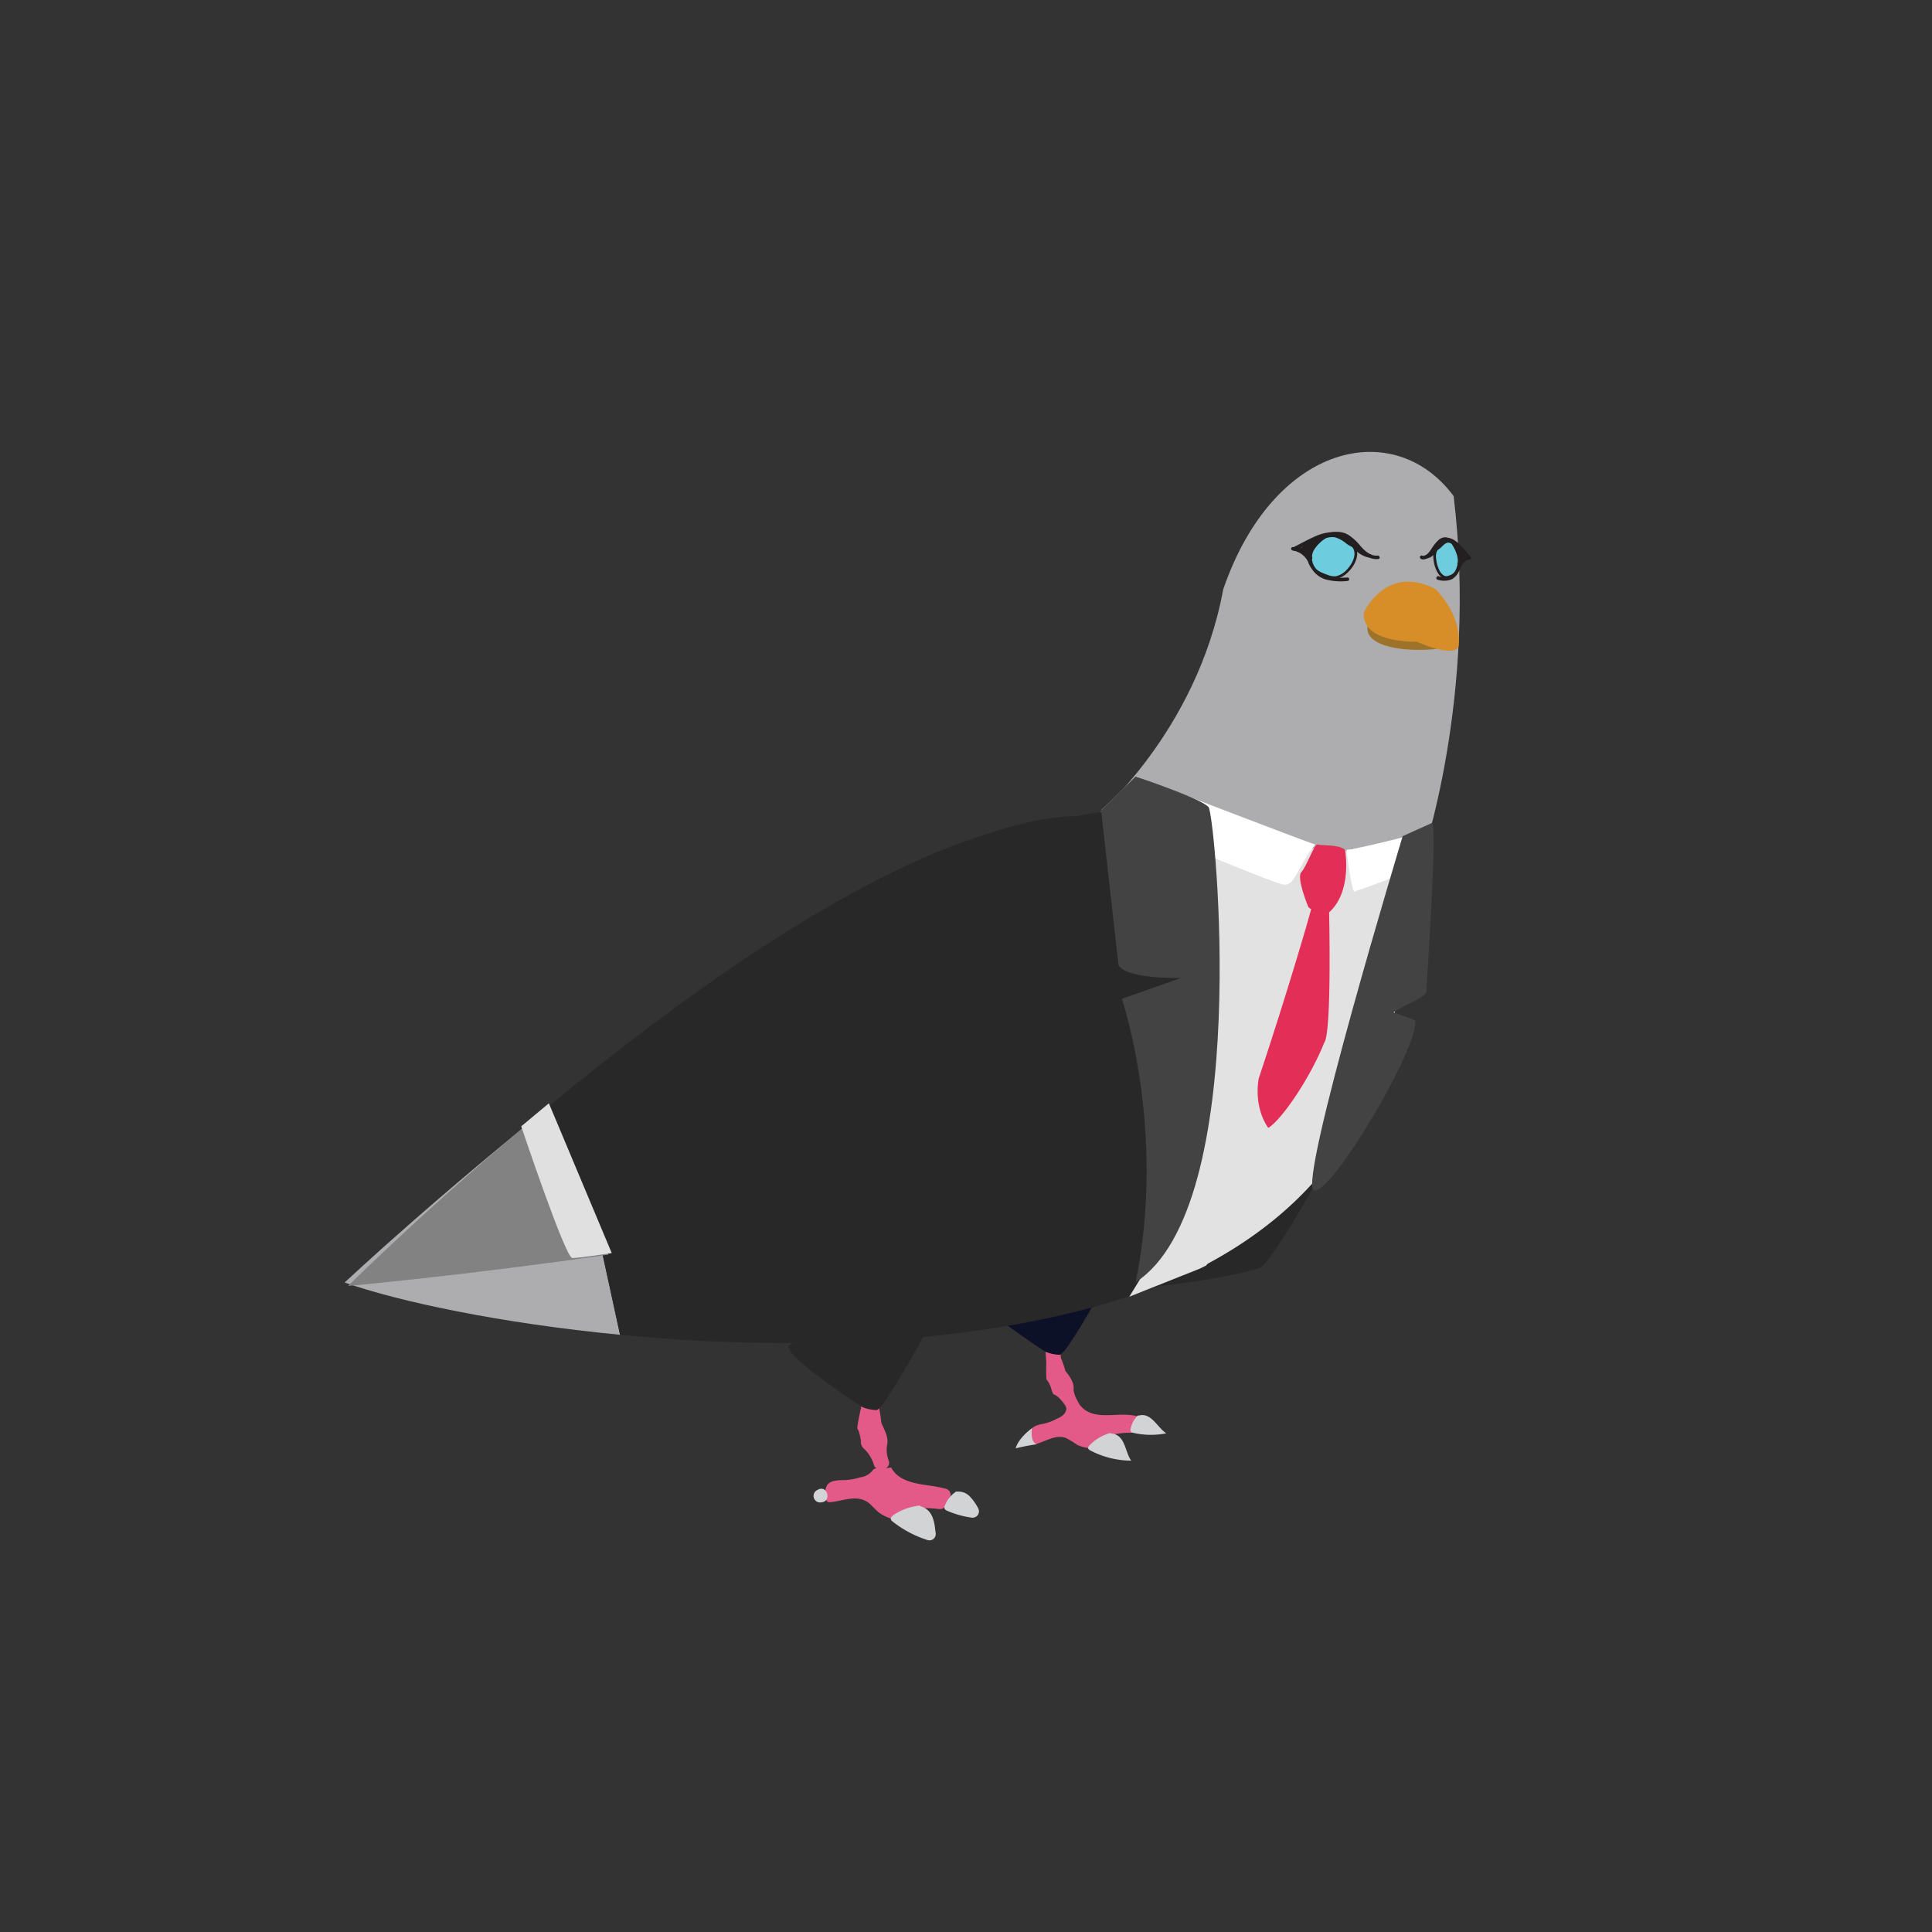 <svg xmlns="http://www.w3.org/2000/svg" viewBox="0 0 559 559"><rect x="0" y="0" width="559" height="559" fill="#333333" stroke="none"/><defs><style>.cls-1{fill:#adacaf;}.cls-2{fill:#282828;}.cls-3{fill:#e35a89;}.cls-4{fill:#d1d3d4;}.cls-5{fill:#0d1127;}.cls-6{fill:#e2e2e2;}.cls-7{fill:#231f20;}.cls-8{fill:#6dccdd;}.cls-9{fill:#9d732a;}.cls-10{fill:#d78e28;}.cls-11{fill:#828282;}.cls-12{fill:#e0e0e0;}.cls-13{fill:#e32e57;}.cls-14{fill:#fff;}.cls-15{fill:#434343;}</style></defs><g id="Layer_1" data-name="Layer 1"><path class="cls-1" d="M316.59,236.62s29.67-24.5,37.33-66.09c14.67-42.64,49.67-49.92,66.67-27,7,57.51-8.89,105-10.44,108.15S316.59,236.62,316.59,236.62Z"/><path class="cls-2" d="M333.59,371a13.77,13.77,0,0,0,3.62.92c-11,1.36-20.62,2.08-20.62,2.08l11.1-7A14.66,14.66,0,0,0,333.59,371Z"/><path class="cls-2" d="M355,349.88l33.11-20.81s-20.68,38.25-24,37.86c-5.28,1.73-13.36,3.16-21.37,4.27C349.54,368.47,354,359.22,355,349.88Z"/><path class="cls-2" d="M333.59,371a14.66,14.66,0,0,1-5.9-4L355,349.88c-1,9.34-5.42,18.59-12.26,21.32-1.85.26-3.69.5-5.49.72A13.77,13.77,0,0,1,333.59,371Z"/><path class="cls-3" d="M307.25,388.47s-.64,3.84-.19,4.68a28.62,28.62,0,0,1,1.21,3.55s2.57,2.84,2.37,5.06c-.14,1.5,1.21,3.85,2.17,5.32a38.06,38.06,0,0,0-4.14,1.07,3.8,3.8,0,0,0-.8-2c-1.95-2.61-3.07-2.73-3.07-2.73a6.12,6.12,0,0,1-.6-1.48,6.93,6.93,0,0,0-1.31-2.68c-.31-.06-.16-5.25-.16-5.25l-.35-4.5Z"/><path class="cls-3" d="M298.16,413.89c.52-1.13,1.89-1.54,3.11-1.82a14.63,14.63,0,0,0,4.44-1.53c1.29-.55,2.65-1.32,2.79-2.86a18.43,18.43,0,0,0,4.17-.88c4.24,4.84,11.56,1.18,17,3.2a3.8,3.8,0,0,0-2,4.57c-3-.15-10.83.53-10.55,4.57a13.24,13.24,0,0,1-5.38-1.05,28.7,28.7,0,0,0-3.41-2.07c-2.93-1-5.75,1-8.46,1.76a1.33,1.33,0,0,1-.81.05c-.42-.15-.6-.64-.73-1.07A4.19,4.19,0,0,1,298.16,413.89Z"/><path class="cls-4" d="M298.58,413.23c-4.26,3.21-4.7,5.83-4.7,5.83a60.7,60.7,0,0,1,6.22-1.2C297.94,417.48,298.58,413.23,298.58,413.23Z"/><path class="cls-4" d="M329.35,409.62c3.74-1.16,5.47,3.41,8.1,5.09a22.61,22.61,0,0,1-9.55-.14,1.13,1.13,0,0,1-.66-.33,1,1,0,0,1-.1-.87,7.26,7.26,0,0,1,2.13-3.88"/><path class="cls-4" d="M321.3,414.74c4.36.24,4.06,5.15,6,7.88a25.6,25.6,0,0,1-11.73-2.9c-.33-.17-.68-.37-.73-.7s.33-.81.71-1.16a13.78,13.78,0,0,1,5.74-3.27"/><path class="cls-5" d="M319.69,370a.51.51,0,0,1,.46.76C318,374.73,308.36,392,306.59,392a12.17,12.17,0,0,1-4.08-.88S277.59,375,281.59,373C285.21,371.19,314.17,370.2,319.69,370Z"/><path class="cls-1" d="M179.4,386.2c-34.65-3.34-64-9.6-79.69-15.12,0,0,27.62-25.89,64.46-55"/><path class="cls-2" d="M398.45,244.64c2.23.62,4.19,1.2,5.82,1.69q-3.16,0-6.33-.27A3,3,0,0,0,398.45,244.64Z"/><path class="cls-2" d="M391.11,245.24l.22.17-.28,0Z"/><path class="cls-6" d="M353.66,340c-1.73-4.7-5.07-7.63-10-7.13-.66-31.87.38-63.61,5.28-94.75l.3,0c9.54,2.54,19.05,5.73,27.89,6.19a2.62,2.62,0,0,0,2.71,1.23l.35-.05a2.43,2.43,0,0,0,2.41,1.93,2.31,2.31,0,0,0,1.67-.66,2.62,2.62,0,0,0,.57.07,2.36,2.36,0,0,0,2.25-1.51l.26,0a2.33,2.33,0,0,0,1.49.5,1.9,1.9,0,0,0,.35,0,2.46,2.46,0,0,0,4.22.18c1.92.15,3.86.24,5.8.27,3.22,1.06,5.07,1.74,5.07,1.74,7.53,61.61-17.48,97.89-55.73,118.1C353.17,359.57,355.24,348.63,353.66,340Z"/><path class="cls-6" d="M344.59,359q-.64-13.08-.95-26.13c5.42-.5,9.07,2.43,10.95,7.13,1.73,8.63-.53,19.57-5.61,26.17-.63.31-1.25.62-1.89.92A13.26,13.26,0,0,1,344.59,359Z"/><path class="cls-2" d="M311.72,236.12a99.57,99.57,0,0,1,21.16-2c-.41.31-.82.62-1.22,1a103.47,103.47,0,0,1,17.75,3v0l-.82-.12.82.12c-5.35,31.14-6.48,62.88-5.77,94.75-.34,0-.69.07-1.05.13.36-.06.71-.1,1.05-.13q.3,13,.95,26.13a13.26,13.26,0,0,0,2.5,8.09c-3.56,1.67-7.25,3.21-11,4.66a14.75,14.75,0,0,1-2.5-.75c-18-7-5-31,9-39-14,8-27,32-9,39a14.75,14.75,0,0,0,2.5.75C289.36,389.74,229,391,179.4,386.2l-15.23-70.11C211,279.09,272.81,236.89,311.72,236.12Z"/><path class="cls-2" d="M349.41,238.09l.32.08-.32,0Z"/><path class="cls-3" d="M253.06,402a1.82,1.82,0,0,1,1.78,2.32,8,8,0,0,0-.49,3.08,29.17,29.17,0,0,1,.6,4c.44,1.62,2.37,4.18,1.69,6.84a8.61,8.61,0,0,0,.53,4.44,1.81,1.81,0,0,1-1.62,2.36l-.85.07a1.84,1.84,0,0,1-1.9-1.42,4.75,4.75,0,0,0-.37-1,10.27,10.27,0,0,0-2.54-3.61,2.65,2.65,0,0,1-.82-2.13c0-.58-.58-3.29-.94-3.43s.79-5.37,1-6.11a1,1,0,0,0,0-.18l.4-3.65A1.83,1.83,0,0,1,251.3,402Z"/><path class="cls-3" d="M239.33,429.7c.87-1.21,2.56-1.38,4-1.44a17.1,17.1,0,0,0,5.54-.81,5.37,5.37,0,0,0,3.52-1.89,1.71,1.71,0,0,1,1.52-.76,21.55,21.55,0,0,0,3.94-.19c2,3.79,6.57,4.56,10.58,5.16a42.1,42.1,0,0,1,5.31,1,1.81,1.81,0,0,1,.92,2.86,4.69,4.69,0,0,0-.89,1.64,1.86,1.86,0,0,1-2.06,1.36c-3.2-.4-9-.82-11,2.12a1.84,1.84,0,0,1-2.08.85,12.26,12.26,0,0,1-4.37-2c-1.26-1-2.18-2.37-3.54-3.18-3.2-1.86-6.95-.14-10.3.2a1.56,1.56,0,0,1-1-.13,1.77,1.77,0,0,1-.62-1.41A5,5,0,0,1,239.33,429.7Z"/><path class="cls-4" d="M236.52,431.1a1.89,1.89,0,0,0,1.09,3.59C240.82,434.44,239.32,429.38,236.52,431.1Z"/><path class="cls-4" d="M276.82,431.61a4.42,4.42,0,0,1,3.67,1.26,14.24,14.24,0,0,1,2.52,3.51,1.84,1.84,0,0,1-1.86,2.73,26.89,26.89,0,0,1-7.13-2,1.39,1.39,0,0,1-.7-.53,1.27,1.27,0,0,1,.08-1,8.54,8.54,0,0,1,3.35-4.08"/><path class="cls-4" d="M266.26,435.83c3.18.78,4,3.7,4.3,6.51.05.42.11.84.17,1.26a1.83,1.83,0,0,1-2.35,2,31.86,31.86,0,0,1-9.95-5.23c-.35-.27-.72-.58-.7-1s.56-.88,1.08-1.21a16.59,16.59,0,0,1,7.46-2.55"/><path class="cls-7" d="M382.43,155.94a11.78,11.78,0,0,1,4.55-1.06,5.87,5.87,0,0,1,3.41,1.34c2.58,2,4.63,6,8.45,5.52.63-.08.36-1.05-.27-1-2,.26-3.87-1.49-5-2.85a15.27,15.27,0,0,0-3.35-3.07c-2.54-1.57-5.4-.92-8,.11-.59.24-.33,1.2.27,1Z"/><path class="cls-8" d="M391.73,158.29c2.18,3.28-3,10-6.85,8.68-1.78-.55-8.76-2.51-5-8.41C383.08,154.38,387.59,152.76,391.73,158.29Z"/><path class="cls-7" d="M391.41,158.48c1.33,2.09-.32,4.92-1.81,6.44a6,6,0,0,1-3,1.79,4.75,4.75,0,0,1-2.46-.38c-1.67-.56-3.6-1.38-4.5-3-1.43-2.52,1-5.45,2.89-6.89a5.71,5.71,0,0,1,4.3-1.28,7.76,7.76,0,0,1,4.62,3.3c.29.38.94,0,.65-.37a9.23,9.23,0,0,0-4.38-3.48,5.79,5.79,0,0,0-4.32.41,10.21,10.21,0,0,0-3.76,3.33,5.72,5.72,0,0,0-1.1,4.12c.41,2.28,2.71,3.56,4.69,4.31a8.94,8.94,0,0,0,2.63.72,5.61,5.61,0,0,0,3.57-1.4c2.11-1.7,4.37-5.34,2.67-8C391.8,157.7,391.15,158.08,391.41,158.48Z"/><path class="cls-7" d="M382.55,155.21a10.54,10.54,0,0,0-3.53,4,5.83,5.83,0,0,0,.36,5.1,7.29,7.29,0,0,0,4.17,3.34,17.13,17.13,0,0,0,6.34.44c.64,0,.65-1,0-1-3.44.2-7.56.24-9.55-3.13a4.81,4.81,0,0,1-.27-4.65,10.78,10.78,0,0,1,3.19-3.4c.5-.39-.21-1.09-.71-.7Z"/><path class="cls-7" d="M379.64,162.74a7.07,7.07,0,0,0-5.57-4.46.5.5,0,0,0-.5.5.51.51,0,0,0,.5.5,6,6,0,0,1,4.61,3.72.51.51,0,0,0,.61.35.49.49,0,0,0,.35-.61Z"/><path class="cls-7" d="M374.68,159.25c1.75-.84,3.43-1.8,5.18-2.64A14.82,14.82,0,0,1,385.2,155a5.53,5.53,0,0,1,4,1.31c1.09.88,2,1.95,3,2.89a7.89,7.89,0,0,0,4,2.16c.63.1.9-.86.27-1-3-.47-4.65-3.29-6.89-5a6.34,6.34,0,0,0-4-1.4,13.6,13.6,0,0,0-5.34,1.36c-2.1.92-4.07,2.08-6.13,3.07-.58.28-.08,1.14.5.87Z"/><path class="cls-7" d="M381.19,155.32a11.78,11.78,0,0,0-3.17,4.86l.83-.22a7,7,0,0,0-2.62-1.66l-.13,1a3.81,3.81,0,0,0,4.16-2.26c.18-.44-.38-.74-.73-.56l-2.62,1.33c-.5.25-.15,1.13.38.92,1.53-.61,2.92-1.47,4.39-2.21a7.19,7.19,0,0,1,4.52-1.08,9.44,9.44,0,0,1,3.33,1.82,7.53,7.53,0,0,0,3.46,1.48c.64.07.63-.93,0-1-2.66-.3-4.28-3-7-3.34-3.28-.39-6.12,2.22-9,3.36l.38.91,2.63-1.33-.74-.56a2.88,2.88,0,0,1-3.2,1.52c-.6-.06-.63.81-.14,1a5.71,5.71,0,0,1,2.19,1.4.5.5,0,0,0,.83-.22,10.62,10.62,0,0,1,2.91-4.42c.48-.43-.23-1.14-.7-.71Z"/><path class="cls-7" d="M378.37,159.7a.5.5,0,0,0,0-1,.5.5,0,0,0,0,1Z"/><path class="cls-7" d="M379.22,161.92a.5.5,0,0,0,0-1,.5.5,0,0,0,0,1Z"/><path class="cls-7" d="M421.44,157.15a6,6,0,0,0-2.9-1.67,2.84,2.84,0,0,0-2.27.73,11.44,11.44,0,0,0-2,2.45c-.54.81-1.63,2.51-2.82,2.09-.61-.22-.87.74-.26,1,1.1.4,2.14-.36,2.86-1.13s1.36-1.93,2.12-2.85a2.9,2.9,0,0,1,1.84-1.28c1-.08,2,.78,2.7,1.41.48.43,1.19-.28.71-.71Z"/><path class="cls-8" d="M415.46,159.2c-1.16,2,.56,8.44,3.27,7.88,1-.29,4.72-1.3,3.36-6.5C420.74,156.39,418.23,154.28,415.46,159.2Z"/><path class="cls-7" d="M415.14,159a4.48,4.48,0,0,0-.4,2.53,9.91,9.91,0,0,0,.72,3.13c.6,1.45,1.8,3.27,3.62,2.7a5,5,0,0,0,3.28-2.67,6,6,0,0,0,.26-3.49,9.33,9.33,0,0,0-1.61-3.76,2.91,2.91,0,0,0-2.72-1.44c-1.48.26-2.47,1.81-3.15,3a.38.38,0,0,0,.65.38c.55-1,1.31-2.26,2.45-2.6a1.93,1.93,0,0,1,2,.84,8.17,8.17,0,0,1,1.55,3.17,5.92,5.92,0,0,1,.05,3.26,4,4,0,0,1-2.66,2.5,1.6,1.6,0,0,1-1.37,0,3.72,3.72,0,0,1-1.43-1.75,8.79,8.79,0,0,1-.83-3,4.2,4.2,0,0,1,.27-2.48A.38.38,0,0,0,415.14,159Z"/><path class="cls-7" d="M420.3,157.8c1.18,2,2,4.17,1.14,6.49a4.37,4.37,0,0,1-1.63,2.26,4.68,4.68,0,0,1-3.6.17c-.63-.14-.9.82-.27,1a6,6,0,0,0,4.13-.12,5.07,5.07,0,0,0,2.18-2.6,7.17,7.17,0,0,0,.43-4,11.14,11.14,0,0,0-1.52-3.65.5.5,0,0,0-.86.51Z"/><path class="cls-7" d="M422.54,164.42a7,7,0,0,1,.58-1.11l.17-.25.09-.11c-.06.07,0,0,0,0a3.62,3.62,0,0,1,.38-.41,1.54,1.54,0,0,1,.19-.17l.06,0,.08-.06a3.26,3.26,0,0,1,.4-.24l.1-.05c-.11.06,0,0,0,0l.21-.07.21,0c.1,0-.11,0,0,0h.12a.51.51,0,0,0,.5-.5.5.5,0,0,0-.5-.5c-1.83.06-3,1.83-3.64,3.35a.51.51,0,0,0,.35.62.53.53,0,0,0,.62-.35Z"/><path class="cls-7" d="M425.37,160.94a46.87,46.87,0,0,0-3.57-3.89c-1-.88-2.41-1.76-3.8-1.28a6.31,6.31,0,0,0-2.62,2.45c-.64.85-1.49,2.25-2.68,2.35-.63.06-.64,1.06,0,1,2.53-.21,3.29-3.27,5.1-4.57,1.18-.85,2.51.05,3.43.87,1.27,1.14,2.28,2.53,3.43,3.78.44.47,1.15-.24.71-.71Z"/><path class="cls-7" d="M421.06,158.05a11.57,11.57,0,0,1,1.11,4.17c0,.39.55.71.86.35a3,3,0,0,1,1.24-1c.49-.19.46-1-.14-1-.83,0-1.2-.81-1.28-1.53l-.86.35,1.29,1.45.7-.71c-.86-.77-1.52-1.74-2.3-2.58a4.06,4.06,0,0,0-2.54-1.54,3.33,3.33,0,0,0-2.28,1.1c-.6.53-1.27,1.34-2.13,1.35a.5.5,0,0,0,0,1,3.45,3.45,0,0,0,2.19-1.06c.56-.48,1.18-1.27,2-1.38s1.7.8,2.22,1.38a29.66,29.66,0,0,0,2.18,2.44.5.5,0,0,0,.7-.71l-1.28-1.44a.5.5,0,0,0-.85.35c.15,1.25.85,2.56,2.28,2.53l-.13-1a3.93,3.93,0,0,0-1.68,1.22l.85.36a12.86,12.86,0,0,0-1.25-4.68c-.28-.57-1.15-.07-.86.51Z"/><path class="cls-7" d="M422.86,161.77a.5.5,0,0,0,0-1,.5.5,0,0,0,0,1Z"/><path class="cls-7" d="M423.46,161.19a.5.5,0,0,0,0-1,.5.5,0,0,0,0,1Z"/><path class="cls-7" d="M423.81,161.28a.5.5,0,0,0,0-1,.5.5,0,0,0,0,1Z"/><path class="cls-7" d="M422.17,163.59a.5.5,0,0,0,0-1,.5.5,0,0,0,0,1Z"/><path class="cls-9" d="M415.83,187.75c-8.8,1-21-.44-20.15-6.52S415.83,187.75,415.83,187.75Z"/><path class="cls-10" d="M394.6,177.21s6.49-14.24,20.77-6.75c8.32,8.71,6.61,16.77,6.61,16.77-1.89,3.07-12.06-1.56-12.06-1.56S393.93,186.24,394.6,177.21Z"/><path class="cls-11" d="M176.1,363c-41.25,6-75.39,9.07-75.39,9.07S124.93,348,158.6,320.22"/><path class="cls-2" d="M176.1,363c58.81-8.54,132.09-23,141.49-43,16-34-31-79-31-79-40.68,12.15-90.27,48.05-128,79.22"/><path class="cls-2" d="M266.69,386a.51.51,0,0,1,.46.76C265,390.73,255.36,408,253.59,408a12.17,12.17,0,0,1-4.08-.88S224.59,391,228.59,389C232.21,387.19,261.17,386.2,266.69,386Z"/><polygon class="cls-6" points="344.81 345.85 326.74 375.19 347.09 367.09 344.81 345.85"/><path class="cls-12" d="M158.81,319.22l-8,6.67S163.59,364,165.59,364,177,362.56,177,362.56Z"/><path class="cls-13" d="M389.16,245.88s2.31,12.32-4.92,18.38c-5.06-.59-5.7-1.85-5.7-1.85s-3.55-8.51-2-10.11,3.73-8.25,4.68-7.94S387.57,244.31,389.16,245.88Z"/><path class="cls-13" d="M384.54,262.67s.87,36.21-1.38,39c-3.85,9.7-12,22.05-16.2,24.69-4.46-6.41-2.77-14.3-2.77-14.3,8.14-24.38,15.29-48.86,15.37-49.85S384.54,262.67,384.54,262.67Z"/><path class="cls-14" d="M413.92,240.22s-21.08,5.54-24.33,5.66C390.89,257,391.8,258,391.8,258s17.78-6.11,18.89-7.56S413.92,240.22,413.92,240.22Z"/><path class="cls-14" d="M328.81,224.67s49.38,19.05,51.78,19.69C375.83,250,374.81,256,371.74,256s-53.15-21.56-53.15-21.56Z"/><path class="cls-15" d="M328.59,224.67s19.22,6.44,21.11,8.89S362.59,349,328.59,371c9-44-4-82-4-82l17-6c-18,0-18-4-18-4l-5-44.56Z"/><path class="cls-15" d="M414.4,238.08l-8.55,3.85s-30.51,100.86-25.68,102.5,30.36-41.25,29.33-49.22l-6.31-2.29c3.15-2.39,9.54-4.18,9.55-6.23S415.85,241.17,414.4,238.08Z"/></g></svg>